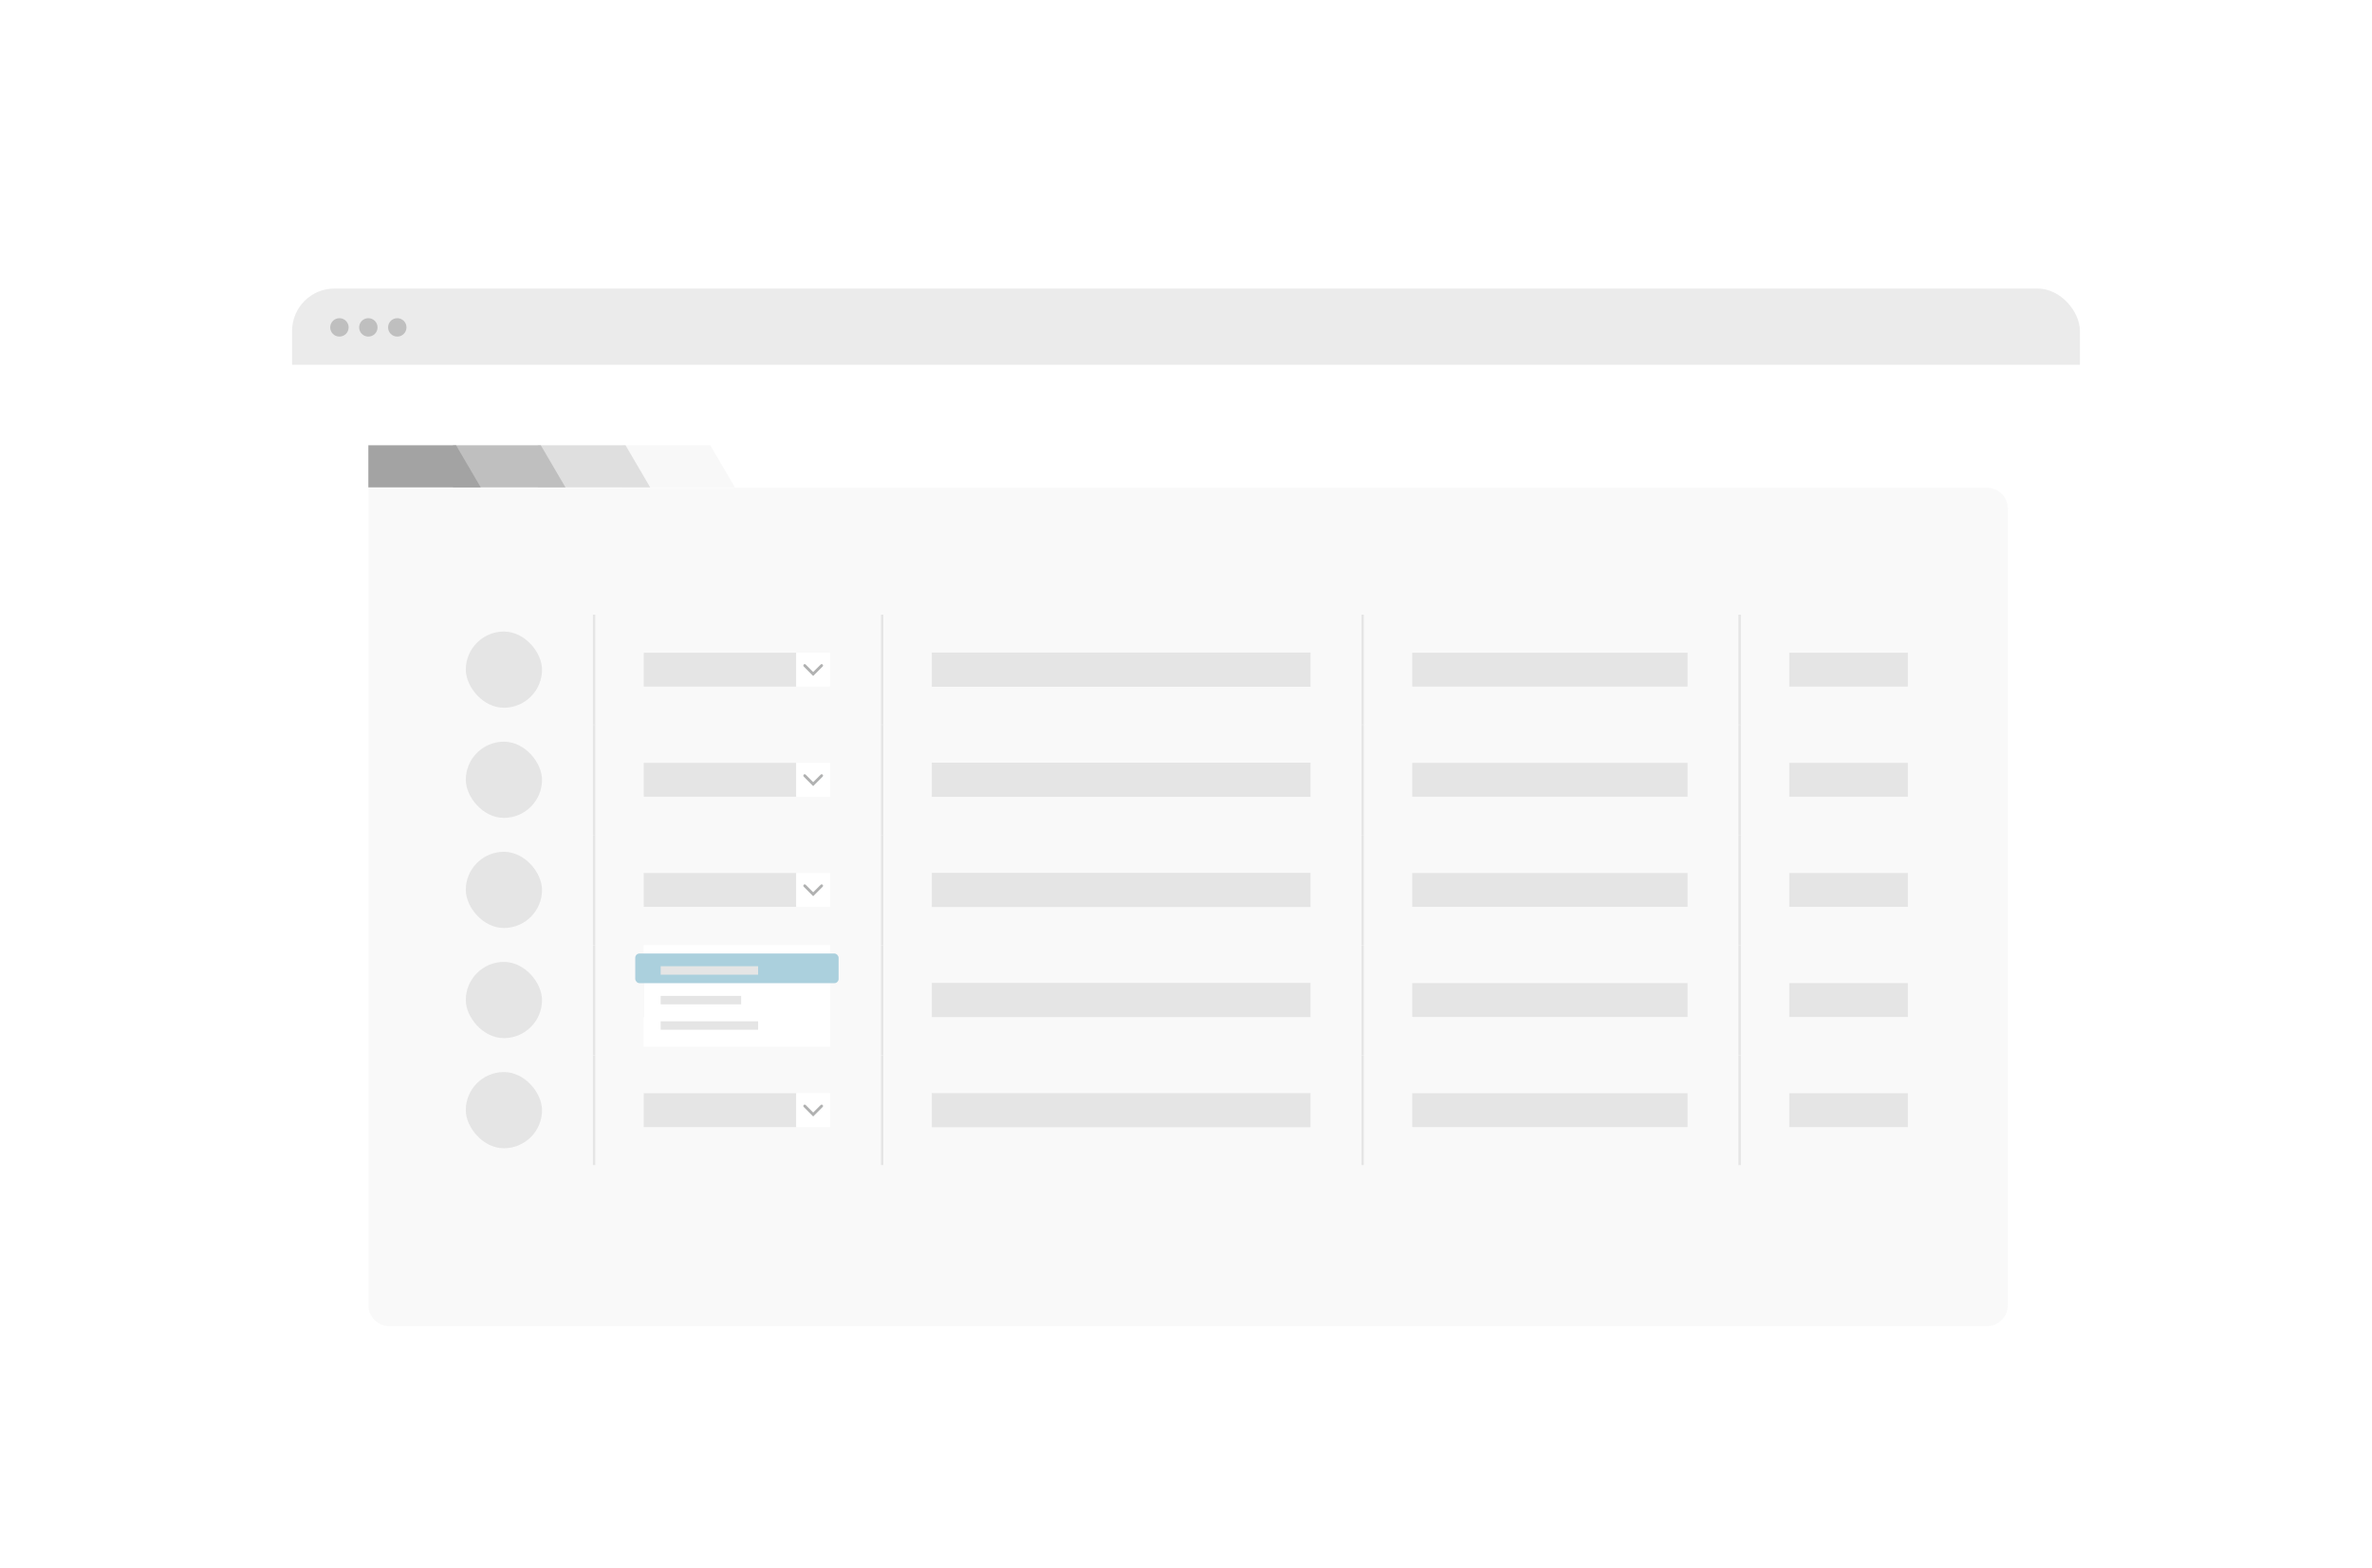 <svg width="239" height="158" viewBox="0 0 239 158" fill="none" xmlns="http://www.w3.org/2000/svg">
  <g clip-path="url(#clip0_1684_201175)">
    <rect width="239" height="158" fill="white" />
    <g filter="url(#filter0_d_1684_201175)">
      <g clip-path="url(#clip1_1684_201175)">
        <rect x="29.431" y="23.08" width="180.139" height="111.413" rx="4.269" fill="white" />
        <path d="M74.052 43.12H62.727V38.874H71.564L74.052 43.12Z" fill="#F8F8F8" />
        <path d="M65.513 43.12H54.188V38.874H63.026L65.513 43.12Z" fill="#DFDFDF" />
        <path d="M56.976 43.12H45.651V38.874H54.489L56.976 43.12Z" fill="#BFBFBF" />
        <rect width="180.139" height="7.684" transform="translate(29.431 23.08)" fill="#EBEBEB" />
        <circle cx="34.2" cy="26.995" r="0.927" fill="#BFBFBF" />
        <circle cx="37.114" cy="26.995" r="0.927" fill="#BFBFBF" />
        <circle cx="40.029" cy="26.995" r="0.927" fill="#BFBFBF" />
        <g opacity="0.8">
          <g clip-path="url(#clip2_1684_201175)">
            <path
              d="M37.114 43.143H200.179C201.358 43.143 202.313 44.099 202.313 45.277V125.529C202.313 126.708 201.358 127.663 200.179 127.663H39.249C38.07 127.663 37.114 126.708 37.114 125.529V43.143Z"
              fill="#F8F8F8" />
            <rect x="46.932" y="57.647" width="7.684" height="7.684" rx="3.842"
              fill="#DFDFDF" />
            <line x1="59.86" y1="55.949" x2="59.86" y2="67.029" stroke="#DFDFDF"
              stroke-width="0.246" />
            <rect width="15.367" height="3.415" transform="translate(64.86 59.782)"
              fill="#DFDFDF" />
            <g clip-path="url(#clip3_1684_201175)">
              <rect width="3.415" height="3.415" transform="translate(80.228 59.782)"
                fill="white" />
              <path d="M82.79 61.072L81.934 61.927L81.082 61.072" stroke="#9C9D9D"
                stroke-width="0.279" stroke-miterlimit="10" stroke-linecap="round" />
            </g>
            <line x1="88.888" y1="55.949" x2="88.888" y2="67.029" stroke="#DFDFDF"
              stroke-width="0.246" />
            <rect width="38.163" height="3.447" transform="translate(93.888 59.766)"
              fill="#DFDFDF" />
            <line x1="137.296" y1="55.949" x2="137.296" y2="67.029" stroke="#DFDFDF"
              stroke-width="0.246" />
            <rect width="27.747" height="3.415" transform="translate(142.295 59.782)"
              fill="#DFDFDF" />
            <line x1="175.287" y1="55.949" x2="175.287" y2="67.029" stroke="#DFDFDF"
              stroke-width="0.246" />
            <rect width="11.952" height="3.415" transform="translate(180.287 59.782)"
              fill="#DFDFDF" />
            <rect x="46.932" y="68.746" width="7.684" height="7.684" rx="3.842"
              fill="#DFDFDF" />
            <line x1="59.86" y1="67.048" x2="59.86" y2="78.127" stroke="#DFDFDF"
              stroke-width="0.246" />
            <rect width="15.367" height="3.415" transform="translate(64.86 70.88)"
              fill="#DFDFDF" />
            <g clip-path="url(#clip4_1684_201175)">
              <rect width="3.415" height="3.415" transform="translate(80.228 70.88)"
                fill="white" />
              <path d="M82.79 72.17L81.934 73.026L81.082 72.17" stroke="#9C9D9D"
                stroke-width="0.279" stroke-miterlimit="10" stroke-linecap="round" />
            </g>
            <line x1="88.888" y1="67.048" x2="88.888" y2="78.127" stroke="#DFDFDF"
              stroke-width="0.246" />
            <rect width="38.163" height="3.447" transform="translate(93.888 70.864)"
              fill="#DFDFDF" />
            <line x1="137.296" y1="67.048" x2="137.296" y2="78.127" stroke="#DFDFDF"
              stroke-width="0.246" />
            <rect width="27.747" height="3.415" transform="translate(142.295 70.88)"
              fill="#DFDFDF" />
            <line x1="175.287" y1="67.048" x2="175.287" y2="78.127" stroke="#DFDFDF"
              stroke-width="0.246" />
            <rect width="11.952" height="3.415" transform="translate(180.287 70.88)"
              fill="#DFDFDF" />
            <rect x="46.932" y="79.844" width="7.684" height="7.684" rx="3.842"
              fill="#DFDFDF" />
            <line x1="59.86" y1="78.147" x2="59.86" y2="89.226" stroke="#DFDFDF"
              stroke-width="0.246" />
            <rect width="15.367" height="3.415" transform="translate(64.86 81.979)"
              fill="#DFDFDF" />
            <g clip-path="url(#clip5_1684_201175)">
              <rect width="3.415" height="3.415" transform="translate(80.228 81.979)"
                fill="white" />
              <path d="M82.79 83.269L81.934 84.124L81.082 83.269" stroke="#9C9D9D"
                stroke-width="0.279" stroke-miterlimit="10" stroke-linecap="round" />
            </g>
            <line x1="88.888" y1="78.147" x2="88.888" y2="89.226" stroke="#DFDFDF"
              stroke-width="0.246" />
            <rect width="38.163" height="3.447" transform="translate(93.888 81.963)"
              fill="#DFDFDF" />
            <line x1="137.296" y1="78.147" x2="137.296" y2="89.226" stroke="#DFDFDF"
              stroke-width="0.246" />
            <rect width="27.747" height="3.415" transform="translate(142.295 81.979)"
              fill="#DFDFDF" />
            <line x1="175.287" y1="78.147" x2="175.287" y2="89.226" stroke="#DFDFDF"
              stroke-width="0.246" />
            <rect width="11.952" height="3.415" transform="translate(180.287 81.979)"
              fill="#DFDFDF" />
            <rect x="46.932" y="90.943" width="7.684" height="7.684" rx="3.842"
              fill="#DFDFDF" />
            <line x1="59.86" y1="89.245" x2="59.86" y2="100.325" stroke="#DFDFDF"
              stroke-width="0.246" />
            <rect width="15.367" height="3.415" transform="translate(64.86 93.078)"
              fill="#DFDFDF" />
            <g clip-path="url(#clip6_1684_201175)">
              <rect width="3.415" height="3.415" transform="translate(80.228 93.078)"
                fill="white" />
              <path d="M82.79 94.368L81.934 95.223L81.082 94.368" stroke="#9C9D9D"
                stroke-width="0.279" stroke-miterlimit="10" stroke-linecap="round" />
            </g>
            <line x1="88.888" y1="89.245" x2="88.888" y2="100.325" stroke="#DFDFDF"
              stroke-width="0.246" />
            <rect width="38.163" height="3.447" transform="translate(93.888 93.061)"
              fill="#DFDFDF" />
            <line x1="137.296" y1="89.245" x2="137.296" y2="100.325" stroke="#DFDFDF"
              stroke-width="0.246" />
            <rect width="27.747" height="3.415" transform="translate(142.295 93.078)"
              fill="#DFDFDF" />
            <line x1="175.287" y1="89.245" x2="175.287" y2="100.325" stroke="#DFDFDF"
              stroke-width="0.246" />
            <rect width="11.952" height="3.415" transform="translate(180.287 93.078)"
              fill="#DFDFDF" />
            <rect x="46.932" y="102.042" width="7.684" height="7.684" rx="3.842"
              fill="#DFDFDF" />
            <line x1="59.86" y1="100.344" x2="59.86" y2="111.423" stroke="#DFDFDF"
              stroke-width="0.246" />
            <rect width="15.367" height="3.415" transform="translate(64.86 104.176)"
              fill="#DFDFDF" />
            <g clip-path="url(#clip7_1684_201175)">
              <rect width="3.415" height="3.415" transform="translate(80.228 104.176)"
                fill="white" />
              <path d="M82.79 105.466L81.934 106.322L81.082 105.466" stroke="#9C9D9D"
                stroke-width="0.279" stroke-miterlimit="10" stroke-linecap="round" />
            </g>
            <line x1="88.888" y1="100.344" x2="88.888" y2="111.423" stroke="#DFDFDF"
              stroke-width="0.246" />
            <rect width="38.163" height="3.447" transform="translate(93.888 104.16)"
              fill="#DFDFDF" />
            <line x1="137.296" y1="100.344" x2="137.296" y2="111.423" stroke="#DFDFDF"
              stroke-width="0.246" />
            <rect width="27.747" height="3.415" transform="translate(142.295 104.176)"
              fill="#DFDFDF" />
            <line x1="175.287" y1="100.344" x2="175.287" y2="111.423" stroke="#DFDFDF"
              stroke-width="0.246" />
            <rect width="11.952" height="3.415" transform="translate(180.287 104.176)"
              fill="#DFDFDF" />
            <g filter="url(#filter1_dddd_1684_201175)">
              <g clip-path="url(#clip8_1684_201175)">
                <rect x="41.383" y="66.621" width="156.662" height="11.099" rx="3.415"
                  fill="white" />
                <rect x="46.932" y="68.328" width="7.684" height="7.684" rx="3.842"
                  fill="#96C4D4" />
                <line x1="59.86" y1="66.63" x2="59.86" y2="77.71" stroke="#DFDFDF"
                  stroke-width="0.246" />
                <rect width="15.367" height="3.415" transform="translate(64.86 70.463)"
                  fill="#007095" />
                <rect width="9.818" height="0.854" transform="translate(66.142 71.744)"
                  fill="white" />
                <g clip-path="url(#clip9_1684_201175)">
                  <rect width="3.415" height="3.415" transform="translate(80.228 70.463)"
                    fill="#E6F1F5" />
                  <path d="M81.082 72.609L81.937 71.754L82.789 72.609" stroke="#007095"
                    stroke-width="0.279" stroke-miterlimit="10" stroke-linecap="round" />
                </g>
                <line x1="88.888" y1="66.63" x2="88.888" y2="77.71" stroke="#DFDFDF"
                  stroke-width="0.246" />
                <rect width="38.163" height="3.447" transform="translate(93.888 70.447)"
                  fill="#96C4D4" />
                <rect width="38.163" height="3.447" transform="translate(93.888 70.447)"
                  fill="#96C4D4" />
                <line x1="137.296" y1="66.63" x2="137.296" y2="77.71" stroke="#DFDFDF"
                  stroke-width="0.246" />
                <rect width="27.747" height="3.415" transform="translate(142.295 70.463)"
                  fill="#96C4D4" />
                <line x1="175.287" y1="66.63" x2="175.287" y2="77.71" stroke="#DFDFDF"
                  stroke-width="0.246" />
                <rect width="11.952" height="3.415" transform="translate(180.287 70.463)"
                  fill="#96C4D4" />
              </g>
            </g>
            <g filter="url(#filter2_dddd_1684_201175)">
              <rect width="18.782" height="10.245" transform="translate(64.86 73.877)"
                fill="white" />
              <rect width="9.818" height="0.854" transform="translate(66.568 81.561)"
                fill="#DFDFDF" />
              <rect width="8.111" height="0.854" transform="translate(66.568 79)"
                fill="#DFDFDF" />
              <rect x="64.007" y="74.731" width="20.49" height="2.988" rx="0.427"
                fill="#96C4D4" />
              <rect width="9.818" height="0.854" transform="translate(66.568 76.012)"
                fill="#DFDFDF" />
            </g>
          </g>
        </g>
        <path d="M48.439 43.12H37.114V38.874H45.952L48.439 43.12Z" fill="#A3A3A3" />
      </g>
    </g>
  </g>
  <defs>
    <filter id="filter0_d_1684_201175" x="22.231" y="21.88" width="194.54" height="125.813"
      filterUnits="userSpaceOnUse" color-interpolation-filters="sRGB">
      <feFlood flood-opacity="0" result="BackgroundImageFix" />
      <feColorMatrix in="SourceAlpha" type="matrix"
        values="0 0 0 0 0 0 0 0 0 0 0 0 0 0 0 0 0 0 127 0" result="hardAlpha" />
      <feOffset dy="6" />
      <feGaussianBlur stdDeviation="3.6" />
      <feComposite in2="hardAlpha" operator="out" />
      <feColorMatrix type="matrix" values="0 0 0 0 0 0 0 0 0 0 0 0 0 0 0 0 0 0 0.1 0" />
      <feBlend mode="normal" in2="BackgroundImageFix" result="effect1_dropShadow_1684_201175" />
      <feBlend mode="normal" in="SourceGraphic" in2="effect1_dropShadow_1684_201175" result="shape" />
    </filter>
    <filter id="filter1_dddd_1684_201175" x="28.15" y="64.059" width="183.127" height="59.762"
      filterUnits="userSpaceOnUse" color-interpolation-filters="sRGB">
      <feFlood flood-opacity="0" result="BackgroundImageFix" />
      <feColorMatrix in="SourceAlpha" type="matrix"
        values="0 0 0 0 0 0 0 0 0 0 0 0 0 0 0 0 0 0 127 0" result="hardAlpha" />
      <feOffset dy="2.134" />
      <feGaussianBlur stdDeviation="2.348" />
      <feColorMatrix type="matrix" values="0 0 0 0 0 0 0 0 0 0 0 0 0 0 0 0 0 0 0.1 0" />
      <feBlend mode="normal" in2="BackgroundImageFix" result="effect1_dropShadow_1684_201175" />
      <feColorMatrix in="SourceAlpha" type="matrix"
        values="0 0 0 0 0 0 0 0 0 0 0 0 0 0 0 0 0 0 127 0" result="hardAlpha" />
      <feOffset dy="8.111" />
      <feGaussianBlur stdDeviation="4.055" />
      <feColorMatrix type="matrix" values="0 0 0 0 0 0 0 0 0 0 0 0 0 0 0 0 0 0 0.09 0" />
      <feBlend mode="normal" in2="effect1_dropShadow_1684_201175"
        result="effect2_dropShadow_1684_201175" />
      <feColorMatrix in="SourceAlpha" type="matrix"
        values="0 0 0 0 0 0 0 0 0 0 0 0 0 0 0 0 0 0 127 0" result="hardAlpha" />
      <feOffset dy="18.355" />
      <feGaussianBlur stdDeviation="5.549" />
      <feColorMatrix type="matrix" values="0 0 0 0 0 0 0 0 0 0 0 0 0 0 0 0 0 0 0.05 0" />
      <feBlend mode="normal" in2="effect2_dropShadow_1684_201175"
        result="effect3_dropShadow_1684_201175" />
      <feColorMatrix in="SourceAlpha" type="matrix"
        values="0 0 0 0 0 0 0 0 0 0 0 0 0 0 0 0 0 0 127 0" result="hardAlpha" />
      <feOffset dy="32.869" />
      <feGaussianBlur stdDeviation="6.617" />
      <feColorMatrix type="matrix" values="0 0 0 0 0 0 0 0 0 0 0 0 0 0 0 0 0 0 0.01 0" />
      <feBlend mode="normal" in2="effect3_dropShadow_1684_201175"
        result="effect4_dropShadow_1684_201175" />
      <feBlend mode="normal" in="SourceGraphic" in2="effect4_dropShadow_1684_201175" result="shape" />
    </filter>
    <filter id="filter2_dddd_1684_201175" x="60.592" y="73.024" width="27.32" height="22.624"
      filterUnits="userSpaceOnUse" color-interpolation-filters="sRGB">
      <feFlood flood-opacity="0" result="BackgroundImageFix" />
      <feColorMatrix in="SourceAlpha" type="matrix"
        values="0 0 0 0 0 0 0 0 0 0 0 0 0 0 0 0 0 0 127 0" result="hardAlpha" />
      <feOffset dy="0.427" />
      <feGaussianBlur stdDeviation="0.64" />
      <feColorMatrix type="matrix" values="0 0 0 0 0 0 0 0 0 0 0 0 0 0 0 0 0 0 0.1 0" />
      <feBlend mode="normal" in2="BackgroundImageFix" result="effect1_dropShadow_1684_201175" />
      <feColorMatrix in="SourceAlpha" type="matrix"
        values="0 0 0 0 0 0 0 0 0 0 0 0 0 0 0 0 0 0 127 0" result="hardAlpha" />
      <feOffset dy="2.134" />
      <feGaussianBlur stdDeviation="1.067" />
      <feColorMatrix type="matrix" values="0 0 0 0 0 0 0 0 0 0 0 0 0 0 0 0 0 0 0.09 0" />
      <feBlend mode="normal" in2="effect1_dropShadow_1684_201175"
        result="effect2_dropShadow_1684_201175" />
      <feColorMatrix in="SourceAlpha" type="matrix"
        values="0 0 0 0 0 0 0 0 0 0 0 0 0 0 0 0 0 0 127 0" result="hardAlpha" />
      <feOffset dy="4.696" />
      <feGaussianBlur stdDeviation="1.494" />
      <feColorMatrix type="matrix" values="0 0 0 0 0 0 0 0 0 0 0 0 0 0 0 0 0 0 0.05 0" />
      <feBlend mode="normal" in2="effect2_dropShadow_1684_201175"
        result="effect3_dropShadow_1684_201175" />
      <feColorMatrix in="SourceAlpha" type="matrix"
        values="0 0 0 0 0 0 0 0 0 0 0 0 0 0 0 0 0 0 127 0" result="hardAlpha" />
      <feOffset dy="8.111" />
      <feGaussianBlur stdDeviation="1.707" />
      <feColorMatrix type="matrix" values="0 0 0 0 0 0 0 0 0 0 0 0 0 0 0 0 0 0 0.01 0" />
      <feBlend mode="normal" in2="effect3_dropShadow_1684_201175"
        result="effect4_dropShadow_1684_201175" />
      <feBlend mode="normal" in="SourceGraphic" in2="effect4_dropShadow_1684_201175" result="shape" />
    </filter>
    <clipPath id="clip0_1684_201175">
      <rect width="239" height="158" fill="white" />
    </clipPath>
    <clipPath id="clip1_1684_201175">
      <rect x="29.431" y="23.08" width="180.139" height="111.413" rx="4.269" fill="white" />
    </clipPath>
    <clipPath id="clip2_1684_201175">
      <path
        d="M37.114 43.143H200.179C201.358 43.143 202.313 44.099 202.313 45.277V125.529C202.313 126.708 201.358 127.663 200.179 127.663H39.249C38.07 127.663 37.114 126.708 37.114 125.529V43.143Z"
        fill="white" />
    </clipPath>
    <clipPath id="clip3_1684_201175">
      <rect width="3.415" height="3.415" fill="white" transform="translate(80.228 59.782)" />
    </clipPath>
    <clipPath id="clip4_1684_201175">
      <rect width="3.415" height="3.415" fill="white" transform="translate(80.228 70.88)" />
    </clipPath>
    <clipPath id="clip5_1684_201175">
      <rect width="3.415" height="3.415" fill="white" transform="translate(80.228 81.979)" />
    </clipPath>
    <clipPath id="clip6_1684_201175">
      <rect width="3.415" height="3.415" fill="white" transform="translate(80.228 93.078)" />
    </clipPath>
    <clipPath id="clip7_1684_201175">
      <rect width="3.415" height="3.415" fill="white" transform="translate(80.228 104.176)" />
    </clipPath>
    <clipPath id="clip8_1684_201175">
      <rect x="41.383" y="66.621" width="156.662" height="11.099" rx="3.415" fill="white" />
    </clipPath>
    <clipPath id="clip9_1684_201175">
      <rect width="3.415" height="3.415" fill="white" transform="translate(80.228 70.463)" />
    </clipPath>
  </defs>
</svg>